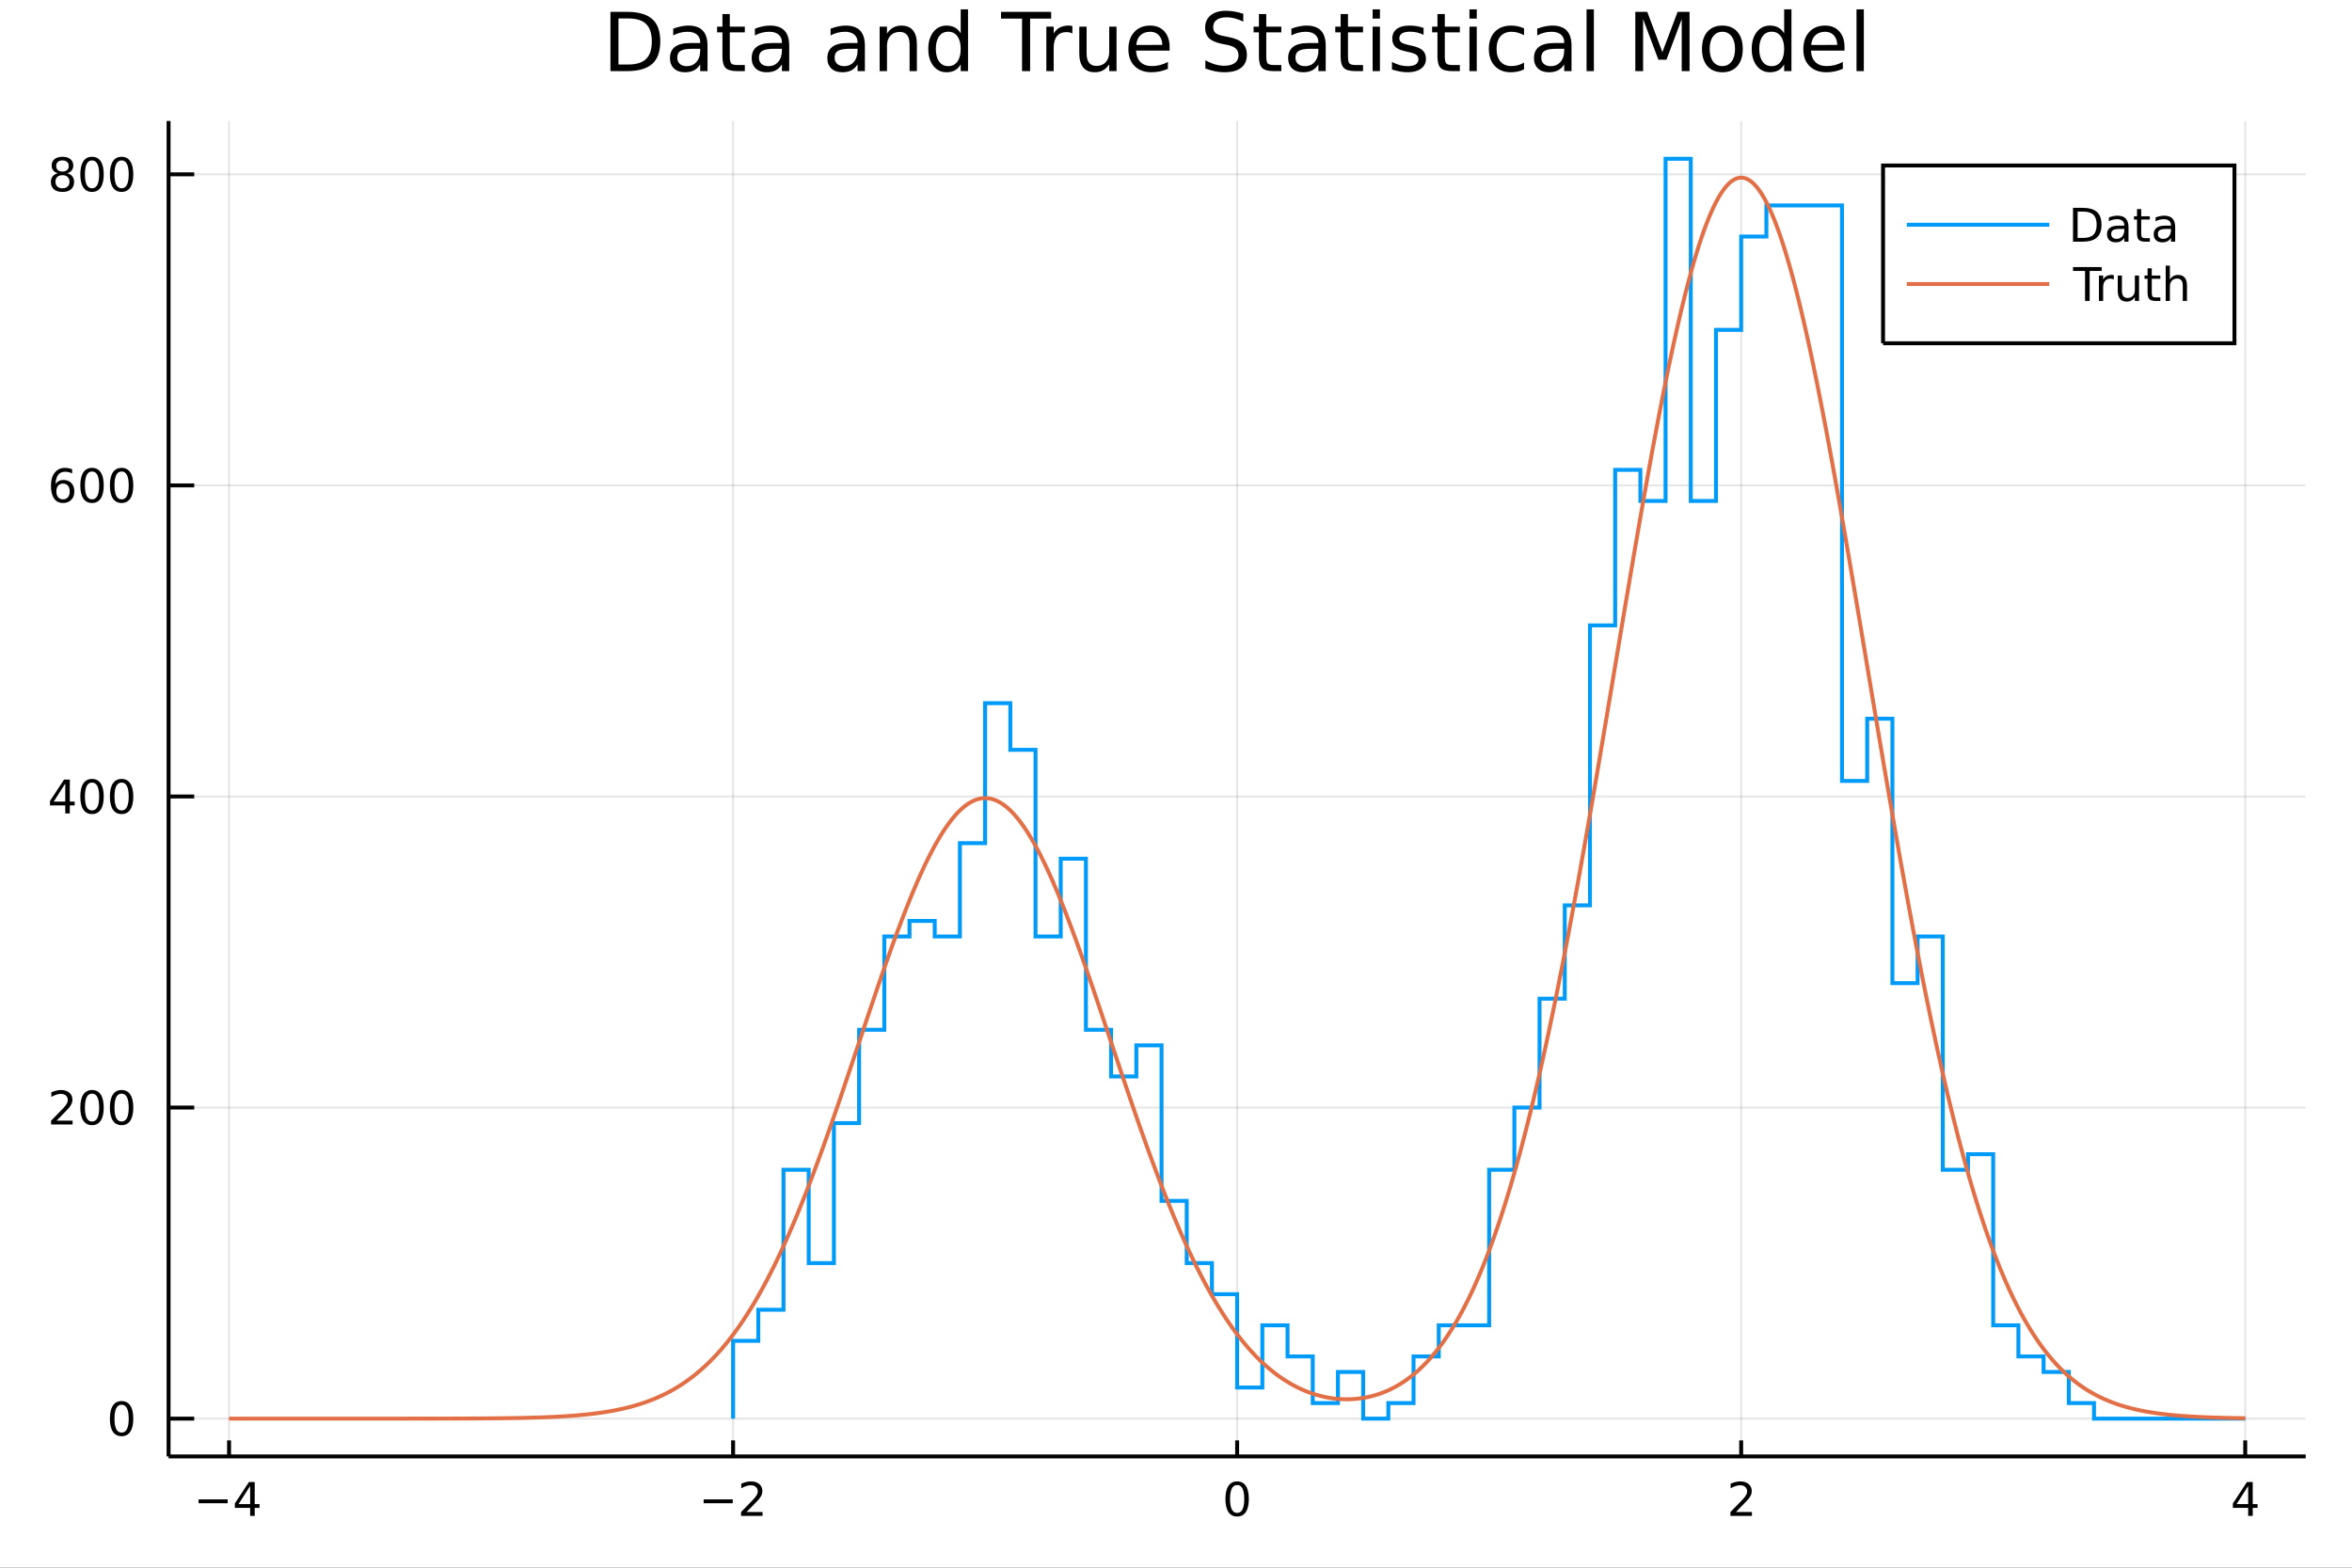 <?xml version="1.0" encoding="utf-8"?>
<svg xmlns="http://www.w3.org/2000/svg" xmlns:xlink="http://www.w3.org/1999/xlink" width="600" height="400" viewBox="0 0 2400 1600">
<rect x="0" y="0" width="2400" height="1600" fill="#333333" stroke="none"/>
<defs>
  <clipPath id="clip560">
    <rect x="0" y="0" width="2400" height="1600"/>
  </clipPath>
</defs>
<path clip-path="url(#clip560)" d="
M0 1600 L2400 1600 L2400 0 L0 0  Z
  " fill="#ffffff" fill-rule="evenodd" fill-opacity="1"/>
<defs>
  <clipPath id="clip561">
    <rect x="480" y="0" width="1681" height="1600"/>
  </clipPath>
</defs>
<path clip-path="url(#clip560)" d="
M172.015 1486.45 L2352.76 1486.45 L2352.76 123.472 L172.015 123.472  Z
  " fill="#ffffff" fill-rule="evenodd" fill-opacity="1"/>
<defs>
  <clipPath id="clip562">
    <rect x="172" y="123" width="2182" height="1364"/>
  </clipPath>
</defs>
<polyline clip-path="url(#clip562)" style="stroke:#000000; stroke-width:2; stroke-opacity:0.1; fill:none" points="
  233.734,1486.45 233.734,123.472 
  "/>
<polyline clip-path="url(#clip562)" style="stroke:#000000; stroke-width:2; stroke-opacity:0.1; fill:none" points="
  748.06,1486.45 748.06,123.472 
  "/>
<polyline clip-path="url(#clip562)" style="stroke:#000000; stroke-width:2; stroke-opacity:0.1; fill:none" points="
  1262.39,1486.45 1262.39,123.472 
  "/>
<polyline clip-path="url(#clip562)" style="stroke:#000000; stroke-width:2; stroke-opacity:0.1; fill:none" points="
  1776.71,1486.45 1776.71,123.472 
  "/>
<polyline clip-path="url(#clip562)" style="stroke:#000000; stroke-width:2; stroke-opacity:0.1; fill:none" points="
  2291.04,1486.45 2291.04,123.472 
  "/>
<polyline clip-path="url(#clip560)" style="stroke:#000000; stroke-width:4; stroke-opacity:1; fill:none" points="
  172.015,1486.45 2352.76,1486.45 
  "/>
<polyline clip-path="url(#clip560)" style="stroke:#000000; stroke-width:4; stroke-opacity:1; fill:none" points="
  233.734,1486.45 233.734,1470.09 
  "/>
<polyline clip-path="url(#clip560)" style="stroke:#000000; stroke-width:4; stroke-opacity:1; fill:none" points="
  748.06,1486.45 748.06,1470.09 
  "/>
<polyline clip-path="url(#clip560)" style="stroke:#000000; stroke-width:4; stroke-opacity:1; fill:none" points="
  1262.39,1486.45 1262.39,1470.09 
  "/>
<polyline clip-path="url(#clip560)" style="stroke:#000000; stroke-width:4; stroke-opacity:1; fill:none" points="
  1776.71,1486.45 1776.71,1470.09 
  "/>
<polyline clip-path="url(#clip560)" style="stroke:#000000; stroke-width:4; stroke-opacity:1; fill:none" points="
  2291.04,1486.45 2291.04,1470.09 
  "/>
<path clip-path="url(#clip560)" d="M 0 0 M202.635 1530.29 L232.31 1530.29 L232.31 1534.23 L202.635 1534.23 L202.635 1530.29 Z" fill="#000000" fill-rule="evenodd" fill-opacity="1" /><path clip-path="url(#clip560)" d="M 0 0 M255.25 1516.63 L243.445 1535.08 L255.25 1535.08 L255.25 1516.63 M254.023 1512.56 L259.903 1512.56 L259.903 1535.08 L264.833 1535.08 L264.833 1538.97 L259.903 1538.97 L259.903 1547.12 L255.25 1547.12 L255.25 1538.97 L239.648 1538.97 L239.648 1534.46 L254.023 1512.56 Z" fill="#000000" fill-rule="evenodd" fill-opacity="1" /><path clip-path="url(#clip560)" d="M 0 0 M718.002 1530.29 L747.678 1530.29 L747.678 1534.23 L718.002 1534.23 L718.002 1530.29 Z" fill="#000000" fill-rule="evenodd" fill-opacity="1" /><path clip-path="url(#clip560)" d="M 0 0 M761.798 1543.18 L778.117 1543.18 L778.117 1547.12 L756.173 1547.12 L756.173 1543.18 Q758.835 1540.43 763.418 1535.8 Q768.025 1531.15 769.205 1529.81 Q771.451 1527.28 772.33 1525.55 Q773.233 1523.79 773.233 1522.1 Q773.233 1519.34 771.289 1517.61 Q769.367 1515.87 766.266 1515.87 Q764.066 1515.87 761.613 1516.63 Q759.182 1517.4 756.404 1518.95 L756.404 1514.23 Q759.229 1513.09 761.682 1512.51 Q764.136 1511.93 766.173 1511.93 Q771.543 1511.93 774.738 1514.62 Q777.932 1517.31 777.932 1521.8 Q777.932 1523.93 777.122 1525.85 Q776.335 1527.74 774.228 1530.34 Q773.65 1531.01 770.548 1534.23 Q767.446 1537.42 761.798 1543.18 Z" fill="#000000" fill-rule="evenodd" fill-opacity="1" /><path clip-path="url(#clip560)" d="M 0 0 M1262.39 1515.64 Q1258.77 1515.64 1256.95 1519.2 Q1255.14 1522.75 1255.14 1529.87 Q1255.14 1536.98 1256.95 1540.55 Q1258.77 1544.09 1262.39 1544.09 Q1266.02 1544.09 1267.83 1540.55 Q1269.65 1536.98 1269.65 1529.87 Q1269.65 1522.75 1267.83 1519.2 Q1266.02 1515.64 1262.39 1515.64 M1262.39 1511.93 Q1268.2 1511.93 1271.25 1516.54 Q1274.33 1521.12 1274.33 1529.87 Q1274.33 1538.6 1271.25 1543.21 Q1268.2 1547.79 1262.39 1547.79 Q1256.58 1547.79 1253.5 1543.21 Q1250.44 1538.6 1250.44 1529.87 Q1250.44 1521.12 1253.5 1516.54 Q1256.58 1511.93 1262.39 1511.93 Z" fill="#000000" fill-rule="evenodd" fill-opacity="1" /><path clip-path="url(#clip560)" d="M 0 0 M1771.36 1543.18 L1787.68 1543.18 L1787.68 1547.12 L1765.74 1547.12 L1765.74 1543.18 Q1768.4 1540.43 1772.98 1535.8 Q1777.59 1531.15 1778.77 1529.81 Q1781.02 1527.28 1781.9 1525.55 Q1782.8 1523.79 1782.8 1522.1 Q1782.8 1519.34 1780.85 1517.61 Q1778.93 1515.87 1775.83 1515.87 Q1773.63 1515.87 1771.18 1516.63 Q1768.75 1517.4 1765.97 1518.95 L1765.97 1514.23 Q1768.79 1513.09 1771.25 1512.51 Q1773.7 1511.93 1775.74 1511.93 Q1781.11 1511.93 1784.3 1514.62 Q1787.5 1517.31 1787.5 1521.8 Q1787.5 1523.93 1786.69 1525.85 Q1785.9 1527.74 1783.79 1530.34 Q1783.22 1531.01 1780.11 1534.23 Q1777.01 1537.42 1771.36 1543.18 Z" fill="#000000" fill-rule="evenodd" fill-opacity="1" /><path clip-path="url(#clip560)" d="M 0 0 M2294.05 1516.63 L2282.24 1535.08 L2294.05 1535.08 L2294.05 1516.63 M2292.82 1512.56 L2298.7 1512.56 L2298.7 1535.08 L2303.63 1535.08 L2303.63 1538.97 L2298.7 1538.97 L2298.7 1547.12 L2294.05 1547.12 L2294.05 1538.97 L2278.44 1538.97 L2278.44 1534.46 L2292.82 1512.56 Z" fill="#000000" fill-rule="evenodd" fill-opacity="1" /><polyline clip-path="url(#clip562)" style="stroke:#000000; stroke-width:2; stroke-opacity:0.1; fill:none" points="
  172.015,1447.87 2352.76,1447.87 
  "/>
<polyline clip-path="url(#clip562)" style="stroke:#000000; stroke-width:2; stroke-opacity:0.1; fill:none" points="
  172.015,1130.39 2352.76,1130.39 
  "/>
<polyline clip-path="url(#clip562)" style="stroke:#000000; stroke-width:2; stroke-opacity:0.1; fill:none" points="
  172.015,812.897 2352.76,812.897 
  "/>
<polyline clip-path="url(#clip562)" style="stroke:#000000; stroke-width:2; stroke-opacity:0.1; fill:none" points="
  172.015,495.409 2352.76,495.409 
  "/>
<polyline clip-path="url(#clip562)" style="stroke:#000000; stroke-width:2; stroke-opacity:0.1; fill:none" points="
  172.015,177.921 2352.76,177.921 
  "/>
<polyline clip-path="url(#clip560)" style="stroke:#000000; stroke-width:4; stroke-opacity:1; fill:none" points="
  172.015,1486.45 172.015,123.472 
  "/>
<polyline clip-path="url(#clip560)" style="stroke:#000000; stroke-width:4; stroke-opacity:1; fill:none" points="
  172.015,1447.87 198.184,1447.87 
  "/>
<polyline clip-path="url(#clip560)" style="stroke:#000000; stroke-width:4; stroke-opacity:1; fill:none" points="
  172.015,1130.39 198.184,1130.39 
  "/>
<polyline clip-path="url(#clip560)" style="stroke:#000000; stroke-width:4; stroke-opacity:1; fill:none" points="
  172.015,812.897 198.184,812.897 
  "/>
<polyline clip-path="url(#clip560)" style="stroke:#000000; stroke-width:4; stroke-opacity:1; fill:none" points="
  172.015,495.409 198.184,495.409 
  "/>
<polyline clip-path="url(#clip560)" style="stroke:#000000; stroke-width:4; stroke-opacity:1; fill:none" points="
  172.015,177.921 198.184,177.921 
  "/>
<path clip-path="url(#clip560)" d="M 0 0 M124.07 1433.67 Q120.459 1433.67 118.631 1437.24 Q116.825 1440.78 116.825 1447.91 Q116.825 1455.01 118.631 1458.58 Q120.459 1462.12 124.07 1462.12 Q127.705 1462.12 129.51 1458.58 Q131.339 1455.01 131.339 1447.91 Q131.339 1440.78 129.51 1437.24 Q127.705 1433.67 124.07 1433.67 M124.07 1429.97 Q129.881 1429.97 132.936 1434.57 Q136.015 1439.16 136.015 1447.91 Q136.015 1456.63 132.936 1461.24 Q129.881 1465.82 124.07 1465.82 Q118.26 1465.82 115.182 1461.24 Q112.126 1456.63 112.126 1447.91 Q112.126 1439.16 115.182 1434.57 Q118.26 1429.97 124.07 1429.97 Z" fill="#000000" fill-rule="evenodd" fill-opacity="1" /><path clip-path="url(#clip560)" d="M 0 0 M57.775 1143.73 L74.094 1143.73 L74.094 1147.67 L52.15 1147.67 L52.15 1143.73 Q54.812 1140.98 59.395 1136.35 Q64.001 1131.69 65.182 1130.35 Q67.427 1127.83 68.307 1126.09 Q69.21 1124.33 69.21 1122.64 Q69.21 1119.89 67.265 1118.15 Q65.344 1116.42 62.242 1116.42 Q60.043 1116.42 57.589 1117.18 Q55.159 1117.94 52.381 1119.49 L52.381 1114.77 Q55.205 1113.64 57.659 1113.06 Q60.112 1112.48 62.15 1112.48 Q67.52 1112.48 70.714 1115.17 Q73.909 1117.85 73.909 1122.34 Q73.909 1124.47 73.099 1126.39 Q72.311 1128.29 70.205 1130.88 Q69.626 1131.55 66.525 1134.77 Q63.423 1137.97 57.775 1143.73 Z" fill="#000000" fill-rule="evenodd" fill-opacity="1" /><path clip-path="url(#clip560)" d="M 0 0 M93.909 1116.18 Q90.297 1116.18 88.469 1119.75 Q86.663 1123.29 86.663 1130.42 Q86.663 1137.53 88.469 1141.09 Q90.297 1144.63 93.909 1144.63 Q97.543 1144.63 99.348 1141.09 Q101.177 1137.53 101.177 1130.42 Q101.177 1123.29 99.348 1119.75 Q97.543 1116.18 93.909 1116.18 M93.909 1112.48 Q99.719 1112.48 102.774 1117.09 Q105.853 1121.67 105.853 1130.42 Q105.853 1139.15 102.774 1143.75 Q99.719 1148.34 93.909 1148.34 Q88.098 1148.34 85.02 1143.75 Q81.964 1139.15 81.964 1130.42 Q81.964 1121.67 85.02 1117.09 Q88.098 1112.48 93.909 1112.48 Z" fill="#000000" fill-rule="evenodd" fill-opacity="1" /><path clip-path="url(#clip560)" d="M 0 0 M124.07 1116.18 Q120.459 1116.18 118.631 1119.75 Q116.825 1123.29 116.825 1130.42 Q116.825 1137.53 118.631 1141.09 Q120.459 1144.63 124.07 1144.63 Q127.705 1144.63 129.51 1141.09 Q131.339 1137.53 131.339 1130.42 Q131.339 1123.29 129.51 1119.75 Q127.705 1116.18 124.07 1116.18 M124.07 1112.48 Q129.881 1112.48 132.936 1117.09 Q136.015 1121.67 136.015 1130.42 Q136.015 1139.15 132.936 1143.75 Q129.881 1148.34 124.07 1148.34 Q118.26 1148.34 115.182 1143.75 Q112.126 1139.15 112.126 1130.42 Q112.126 1121.67 115.182 1117.09 Q118.26 1112.48 124.07 1112.48 Z" fill="#000000" fill-rule="evenodd" fill-opacity="1" /><path clip-path="url(#clip560)" d="M 0 0 M66.594 799.691 L54.788 818.14 L66.594 818.14 L66.594 799.691 M65.367 795.617 L71.247 795.617 L71.247 818.14 L76.177 818.14 L76.177 822.029 L71.247 822.029 L71.247 830.177 L66.594 830.177 L66.594 822.029 L50.992 822.029 L50.992 817.515 L65.367 795.617 Z" fill="#000000" fill-rule="evenodd" fill-opacity="1" /><path clip-path="url(#clip560)" d="M 0 0 M93.909 798.696 Q90.297 798.696 88.469 802.261 Q86.663 805.802 86.663 812.932 Q86.663 820.038 88.469 823.603 Q90.297 827.145 93.909 827.145 Q97.543 827.145 99.348 823.603 Q101.177 820.038 101.177 812.932 Q101.177 805.802 99.348 802.261 Q97.543 798.696 93.909 798.696 M93.909 794.992 Q99.719 794.992 102.774 799.599 Q105.853 804.182 105.853 812.932 Q105.853 821.659 102.774 826.265 Q99.719 830.848 93.909 830.848 Q88.098 830.848 85.02 826.265 Q81.964 821.659 81.964 812.932 Q81.964 804.182 85.02 799.599 Q88.098 794.992 93.909 794.992 Z" fill="#000000" fill-rule="evenodd" fill-opacity="1" /><path clip-path="url(#clip560)" d="M 0 0 M124.07 798.696 Q120.459 798.696 118.631 802.261 Q116.825 805.802 116.825 812.932 Q116.825 820.038 118.631 823.603 Q120.459 827.145 124.07 827.145 Q127.705 827.145 129.51 823.603 Q131.339 820.038 131.339 812.932 Q131.339 805.802 129.51 802.261 Q127.705 798.696 124.07 798.696 M124.07 794.992 Q129.881 794.992 132.936 799.599 Q136.015 804.182 136.015 812.932 Q136.015 821.659 132.936 826.265 Q129.881 830.848 124.07 830.848 Q118.26 830.848 115.182 826.265 Q112.126 821.659 112.126 812.932 Q112.126 804.182 115.182 799.599 Q118.26 794.992 124.07 794.992 Z" fill="#000000" fill-rule="evenodd" fill-opacity="1" /><path clip-path="url(#clip560)" d="M 0 0 M64.325 493.546 Q61.177 493.546 59.325 495.699 Q57.497 497.851 57.497 501.601 Q57.497 505.328 59.325 507.504 Q61.177 509.657 64.325 509.657 Q67.474 509.657 69.302 507.504 Q71.154 505.328 71.154 501.601 Q71.154 497.851 69.302 495.699 Q67.474 493.546 64.325 493.546 M73.608 478.893 L73.608 483.152 Q71.849 482.319 70.043 481.879 Q68.261 481.439 66.501 481.439 Q61.872 481.439 59.418 484.564 Q56.987 487.689 56.64 494.009 Q58.006 491.995 60.066 490.93 Q62.126 489.842 64.603 489.842 Q69.811 489.842 72.821 493.013 Q75.853 496.162 75.853 501.601 Q75.853 506.925 72.705 510.143 Q69.557 513.361 64.325 513.361 Q58.33 513.361 55.159 508.777 Q51.987 504.171 51.987 495.444 Q51.987 487.25 55.876 482.388 Q59.765 477.504 66.316 477.504 Q68.075 477.504 69.858 477.851 Q71.663 478.199 73.608 478.893 Z" fill="#000000" fill-rule="evenodd" fill-opacity="1" /><path clip-path="url(#clip560)" d="M 0 0 M93.909 481.208 Q90.297 481.208 88.469 484.773 Q86.663 488.314 86.663 495.444 Q86.663 502.55 88.469 506.115 Q90.297 509.657 93.909 509.657 Q97.543 509.657 99.348 506.115 Q101.177 502.55 101.177 495.444 Q101.177 488.314 99.348 484.773 Q97.543 481.208 93.909 481.208 M93.909 477.504 Q99.719 477.504 102.774 482.111 Q105.853 486.694 105.853 495.444 Q105.853 504.171 102.774 508.777 Q99.719 513.361 93.909 513.361 Q88.098 513.361 85.02 508.777 Q81.964 504.171 81.964 495.444 Q81.964 486.694 85.02 482.111 Q88.098 477.504 93.909 477.504 Z" fill="#000000" fill-rule="evenodd" fill-opacity="1" /><path clip-path="url(#clip560)" d="M 0 0 M124.07 481.208 Q120.459 481.208 118.631 484.773 Q116.825 488.314 116.825 495.444 Q116.825 502.55 118.631 506.115 Q120.459 509.657 124.07 509.657 Q127.705 509.657 129.51 506.115 Q131.339 502.55 131.339 495.444 Q131.339 488.314 129.51 484.773 Q127.705 481.208 124.07 481.208 M124.07 477.504 Q129.881 477.504 132.936 482.111 Q136.015 486.694 136.015 495.444 Q136.015 504.171 132.936 508.777 Q129.881 513.361 124.07 513.361 Q118.26 513.361 115.182 508.777 Q112.126 504.171 112.126 495.444 Q112.126 486.694 115.182 482.111 Q118.26 477.504 124.07 477.504 Z" fill="#000000" fill-rule="evenodd" fill-opacity="1" /><path clip-path="url(#clip560)" d="M 0 0 M63.747 178.789 Q60.413 178.789 58.492 180.572 Q56.594 182.354 56.594 185.479 Q56.594 188.604 58.492 190.387 Q60.413 192.169 63.747 192.169 Q67.08 192.169 69.001 190.387 Q70.923 188.581 70.923 185.479 Q70.923 182.354 69.001 180.572 Q67.103 178.789 63.747 178.789 M59.071 176.799 Q56.062 176.058 54.372 173.998 Q52.705 171.938 52.705 168.975 Q52.705 164.831 55.645 162.424 Q58.608 160.016 63.747 160.016 Q68.909 160.016 71.849 162.424 Q74.788 164.831 74.788 168.975 Q74.788 171.938 73.099 173.998 Q71.432 176.058 68.446 176.799 Q71.825 177.586 73.7 179.877 Q75.599 182.169 75.599 185.479 Q75.599 190.502 72.52 193.187 Q69.464 195.873 63.747 195.873 Q58.029 195.873 54.95 193.187 Q51.895 190.502 51.895 185.479 Q51.895 182.169 53.793 179.877 Q55.691 177.586 59.071 176.799 M57.358 169.414 Q57.358 172.1 59.025 173.604 Q60.714 175.109 63.747 175.109 Q66.756 175.109 68.446 173.604 Q70.159 172.1 70.159 169.414 Q70.159 166.729 68.446 165.225 Q66.756 163.72 63.747 163.72 Q60.714 163.72 59.025 165.225 Q57.358 166.729 57.358 169.414 Z" fill="#000000" fill-rule="evenodd" fill-opacity="1" /><path clip-path="url(#clip560)" d="M 0 0 M93.909 163.72 Q90.297 163.72 88.469 167.285 Q86.663 170.826 86.663 177.956 Q86.663 185.062 88.469 188.627 Q90.297 192.169 93.909 192.169 Q97.543 192.169 99.348 188.627 Q101.177 185.062 101.177 177.956 Q101.177 170.826 99.348 167.285 Q97.543 163.72 93.909 163.72 M93.909 160.016 Q99.719 160.016 102.774 164.623 Q105.853 169.206 105.853 177.956 Q105.853 186.683 102.774 191.289 Q99.719 195.873 93.909 195.873 Q88.098 195.873 85.02 191.289 Q81.964 186.683 81.964 177.956 Q81.964 169.206 85.02 164.623 Q88.098 160.016 93.909 160.016 Z" fill="#000000" fill-rule="evenodd" fill-opacity="1" /><path clip-path="url(#clip560)" d="M 0 0 M124.07 163.72 Q120.459 163.72 118.631 167.285 Q116.825 170.826 116.825 177.956 Q116.825 185.062 118.631 188.627 Q120.459 192.169 124.07 192.169 Q127.705 192.169 129.51 188.627 Q131.339 185.062 131.339 177.956 Q131.339 170.826 129.51 167.285 Q127.705 163.72 124.07 163.72 M124.07 160.016 Q129.881 160.016 132.936 164.623 Q136.015 169.206 136.015 177.956 Q136.015 186.683 132.936 191.289 Q129.881 195.873 124.07 195.873 Q118.26 195.873 115.182 191.289 Q112.126 186.683 112.126 177.956 Q112.126 169.206 115.182 164.623 Q118.26 160.016 124.07 160.016 Z" fill="#000000" fill-rule="evenodd" fill-opacity="1" /><path clip-path="url(#clip560)" d="M 0 0 M631.092 18.82 L631.092 65.852 L640.977 65.852 Q653.494 65.852 659.287 60.18 Q665.12 54.509 665.12 42.275 Q665.12 30.122 659.287 24.492 Q653.494 18.82 640.977 18.82 L631.092 18.82 M622.91 12.096 L639.721 12.096 Q657.302 12.096 665.525 19.428 Q673.748 26.72 673.748 42.275 Q673.748 57.912 665.485 65.244 Q657.221 72.576 639.721 72.576 L622.91 72.576 L622.91 12.096 Z" fill="#000000" fill-rule="evenodd" fill-opacity="1" /><path clip-path="url(#clip560)" d="M 0 0 M707.087 49.769 Q698.054 49.769 694.57 51.835 Q691.086 53.901 691.086 58.884 Q691.086 62.854 693.679 65.203 Q696.312 67.512 700.809 67.512 Q707.006 67.512 710.733 63.137 Q714.501 58.722 714.501 51.43 L714.501 49.769 L707.087 49.769 M721.954 46.691 L721.954 72.576 L714.501 72.576 L714.501 65.689 Q711.948 69.821 708.141 71.806 Q704.333 73.751 698.824 73.751 Q691.856 73.751 687.724 69.862 Q683.633 65.933 683.633 59.37 Q683.633 51.714 688.737 47.825 Q693.881 43.936 704.049 43.936 L714.501 43.936 L714.501 43.207 Q714.501 38.062 711.098 35.267 Q707.736 32.431 701.619 32.431 Q697.73 32.431 694.044 33.363 Q690.357 34.295 686.954 36.158 L686.954 29.272 Q691.046 27.692 694.894 26.922 Q698.743 26.112 702.388 26.112 Q712.232 26.112 717.093 31.216 Q721.954 36.32 721.954 46.691 Z" fill="#000000" fill-rule="evenodd" fill-opacity="1" /><path clip-path="url(#clip560)" d="M 0 0 M744.68 14.324 L744.68 27.206 L760.033 27.206 L760.033 32.999 L744.68 32.999 L744.68 57.628 Q744.68 63.178 746.179 64.758 Q747.718 66.338 752.377 66.338 L760.033 66.338 L760.033 72.576 L752.377 72.576 Q743.748 72.576 740.467 69.376 Q737.186 66.135 737.186 57.628 L737.186 32.999 L731.717 32.999 L731.717 27.206 L737.186 27.206 L737.186 14.324 L744.68 14.324 Z" fill="#000000" fill-rule="evenodd" fill-opacity="1" /><path clip-path="url(#clip560)" d="M 0 0 M790.455 49.769 Q781.422 49.769 777.938 51.835 Q774.454 53.901 774.454 58.884 Q774.454 62.854 777.047 65.203 Q779.68 67.512 784.176 67.512 Q790.374 67.512 794.101 63.137 Q797.868 58.722 797.868 51.43 L797.868 49.769 L790.455 49.769 M805.322 46.691 L805.322 72.576 L797.868 72.576 L797.868 65.689 Q795.316 69.821 791.508 71.806 Q787.7 73.751 782.191 73.751 Q775.224 73.751 771.092 69.862 Q767 65.933 767 59.37 Q767 51.714 772.104 47.825 Q777.249 43.936 787.417 43.936 L797.868 43.936 L797.868 43.207 Q797.868 38.062 794.465 35.267 Q791.103 32.431 784.986 32.431 Q781.097 32.431 777.411 33.363 Q773.725 34.295 770.322 36.158 L770.322 29.272 Q774.413 27.692 778.262 26.922 Q782.11 26.112 785.756 26.112 Q795.6 26.112 800.461 31.216 Q805.322 36.32 805.322 46.691 Z" fill="#000000" fill-rule="evenodd" fill-opacity="1" /><path clip-path="url(#clip560)" d="M 0 0 M867.665 49.769 Q858.632 49.769 855.148 51.835 Q851.664 53.901 851.664 58.884 Q851.664 62.854 854.257 65.203 Q856.89 67.512 861.386 67.512 Q867.584 67.512 871.311 63.137 Q875.078 58.722 875.078 51.43 L875.078 49.769 L867.665 49.769 M882.532 46.691 L882.532 72.576 L875.078 72.576 L875.078 65.689 Q872.526 69.821 868.718 71.806 Q864.911 73.751 859.401 73.751 Q852.434 73.751 848.302 69.862 Q844.211 65.933 844.211 59.37 Q844.211 51.714 849.315 47.825 Q854.459 43.936 864.627 43.936 L875.078 43.936 L875.078 43.207 Q875.078 38.062 871.676 35.267 Q868.313 32.431 862.197 32.431 Q858.308 32.431 854.621 33.363 Q850.935 34.295 847.532 36.158 L847.532 29.272 Q851.624 27.692 855.472 26.922 Q859.32 26.112 862.966 26.112 Q872.81 26.112 877.671 31.216 Q882.532 36.32 882.532 46.691 Z" fill="#000000" fill-rule="evenodd" fill-opacity="1" /><path clip-path="url(#clip560)" d="M 0 0 M935.599 45.192 L935.599 72.576 L928.145 72.576 L928.145 45.435 Q928.145 38.994 925.634 35.794 Q923.122 32.594 918.099 32.594 Q912.063 32.594 908.579 36.442 Q905.096 40.29 905.096 46.934 L905.096 72.576 L897.601 72.576 L897.601 27.206 L905.096 27.206 L905.096 34.254 Q907.769 30.163 911.375 28.138 Q915.02 26.112 919.76 26.112 Q927.578 26.112 931.589 30.973 Q935.599 35.794 935.599 45.192 Z" fill="#000000" fill-rule="evenodd" fill-opacity="1" /><path clip-path="url(#clip560)" d="M 0 0 M980.321 34.092 L980.321 9.544 L987.775 9.544 L987.775 72.576 L980.321 72.576 L980.321 65.77 Q977.971 69.821 974.366 71.806 Q970.801 73.751 965.778 73.751 Q957.555 73.751 952.37 67.188 Q947.225 60.626 947.225 49.931 Q947.225 39.237 952.37 32.675 Q957.555 26.112 965.778 26.112 Q970.801 26.112 974.366 28.097 Q977.971 30.041 980.321 34.092 M954.922 49.931 Q954.922 58.155 958.284 62.854 Q961.687 67.512 967.601 67.512 Q973.515 67.512 976.918 62.854 Q980.321 58.155 980.321 49.931 Q980.321 41.708 976.918 37.05 Q973.515 32.35 967.601 32.35 Q961.687 32.35 958.284 37.05 Q954.922 41.708 954.922 49.931 Z" fill="#000000" fill-rule="evenodd" fill-opacity="1" /><path clip-path="url(#clip560)" d="M 0 0 M1021.44 12.096 L1072.6 12.096 L1072.6 18.983 L1051.13 18.983 L1051.13 72.576 L1042.91 72.576 L1042.91 18.983 L1021.44 18.983 L1021.44 12.096 Z" fill="#000000" fill-rule="evenodd" fill-opacity="1" /><path clip-path="url(#clip560)" d="M 0 0 M1094.27 34.173 Q1093.02 33.444 1091.52 33.12 Q1090.06 32.756 1088.28 32.756 Q1081.96 32.756 1078.56 36.888 Q1075.19 40.979 1075.19 48.676 L1075.19 72.576 L1067.7 72.576 L1067.7 27.206 L1075.19 27.206 L1075.19 34.254 Q1077.54 30.122 1081.31 28.138 Q1085.08 26.112 1090.46 26.112 Q1091.23 26.112 1092.17 26.234 Q1093.1 26.315 1094.23 26.517 L1094.27 34.173 Z" fill="#000000" fill-rule="evenodd" fill-opacity="1" /><path clip-path="url(#clip560)" d="M 0 0 M1101.32 54.671 L1101.32 27.206 L1108.78 27.206 L1108.78 54.387 Q1108.78 60.828 1111.29 64.069 Q1113.8 67.269 1118.82 67.269 Q1124.86 67.269 1128.34 63.421 Q1131.87 59.573 1131.87 52.929 L1131.87 27.206 L1139.32 27.206 L1139.32 72.576 L1131.87 72.576 L1131.87 65.608 Q1129.15 69.74 1125.55 71.766 Q1121.98 73.751 1117.24 73.751 Q1109.42 73.751 1105.37 68.89 Q1101.32 64.029 1101.32 54.671 M1120.08 26.112 L1120.08 26.112 Z" fill="#000000" fill-rule="evenodd" fill-opacity="1" /><path clip-path="url(#clip560)" d="M 0 0 M1193.48 48.028 L1193.48 51.673 L1159.21 51.673 Q1159.69 59.37 1163.83 63.421 Q1168 67.431 1175.41 67.431 Q1179.71 67.431 1183.72 66.378 Q1187.77 65.325 1191.74 63.218 L1191.74 70.267 Q1187.73 71.968 1183.51 72.86 Q1179.3 73.751 1174.97 73.751 Q1164.11 73.751 1157.75 67.431 Q1151.43 61.112 1151.43 50.337 Q1151.43 39.197 1157.43 32.675 Q1163.46 26.112 1173.67 26.112 Q1182.83 26.112 1188.13 32.026 Q1193.48 37.9 1193.48 48.028 M1186.03 45.84 Q1185.94 39.723 1182.58 36.077 Q1179.26 32.431 1173.75 32.431 Q1167.51 32.431 1163.75 35.956 Q1160.02 39.48 1159.45 45.88 L1186.03 45.84 Z" fill="#000000" fill-rule="evenodd" fill-opacity="1" /><path clip-path="url(#clip560)" d="M 0 0 M1268.66 14.081 L1268.66 22.061 Q1264.01 19.833 1259.87 18.739 Q1255.74 17.646 1251.89 17.646 Q1245.21 17.646 1241.56 20.238 Q1237.96 22.831 1237.96 27.611 Q1237.96 31.621 1240.35 33.687 Q1242.78 35.713 1249.5 36.969 L1254.45 37.981 Q1263.6 39.723 1267.94 44.139 Q1272.31 48.514 1272.31 55.886 Q1272.31 64.677 1266.4 69.214 Q1260.52 73.751 1249.14 73.751 Q1244.84 73.751 1239.98 72.778 Q1235.16 71.806 1229.98 69.902 L1229.98 61.477 Q1234.96 64.272 1239.74 65.689 Q1244.52 67.107 1249.14 67.107 Q1256.15 67.107 1259.95 64.353 Q1263.76 61.598 1263.76 56.494 Q1263.76 52.038 1261.01 49.526 Q1258.29 47.015 1252.06 45.759 L1247.07 44.787 Q1237.92 42.964 1233.83 39.075 Q1229.74 35.186 1229.74 28.259 Q1229.74 20.238 1235.37 15.62 Q1241.04 11.002 1250.96 11.002 Q1255.22 11.002 1259.63 11.772 Q1264.05 12.542 1268.66 14.081 Z" fill="#000000" fill-rule="evenodd" fill-opacity="1" /><path clip-path="url(#clip560)" d="M 0 0 M1292.12 14.324 L1292.12 27.206 L1307.47 27.206 L1307.47 32.999 L1292.12 32.999 L1292.12 57.628 Q1292.12 63.178 1293.62 64.758 Q1295.16 66.338 1299.82 66.338 L1307.47 66.338 L1307.47 72.576 L1299.82 72.576 Q1291.19 72.576 1287.91 69.376 Q1284.62 66.135 1284.62 57.628 L1284.62 32.999 L1279.16 32.999 L1279.16 27.206 L1284.62 27.206 L1284.62 14.324 L1292.12 14.324 Z" fill="#000000" fill-rule="evenodd" fill-opacity="1" /><path clip-path="url(#clip560)" d="M 0 0 M1337.89 49.769 Q1328.86 49.769 1325.38 51.835 Q1321.89 53.901 1321.89 58.884 Q1321.89 62.854 1324.49 65.203 Q1327.12 67.512 1331.62 67.512 Q1337.81 67.512 1341.54 63.137 Q1345.31 58.722 1345.31 51.43 L1345.31 49.769 L1337.89 49.769 M1352.76 46.691 L1352.76 72.576 L1345.31 72.576 L1345.31 65.689 Q1342.76 69.821 1338.95 71.806 Q1335.14 73.751 1329.63 73.751 Q1322.66 73.751 1318.53 69.862 Q1314.44 65.933 1314.44 59.37 Q1314.44 51.714 1319.54 47.825 Q1324.69 43.936 1334.86 43.936 L1345.31 43.936 L1345.31 43.207 Q1345.31 38.062 1341.9 35.267 Q1338.54 32.431 1332.43 32.431 Q1328.54 32.431 1324.85 33.363 Q1321.16 34.295 1317.76 36.158 L1317.76 29.272 Q1321.85 27.692 1325.7 26.922 Q1329.55 26.112 1333.2 26.112 Q1343.04 26.112 1347.9 31.216 Q1352.76 36.32 1352.76 46.691 Z" fill="#000000" fill-rule="evenodd" fill-opacity="1" /><path clip-path="url(#clip560)" d="M 0 0 M1375.49 14.324 L1375.49 27.206 L1390.84 27.206 L1390.84 32.999 L1375.49 32.999 L1375.49 57.628 Q1375.49 63.178 1376.99 64.758 Q1378.52 66.338 1383.18 66.338 L1390.84 66.338 L1390.84 72.576 L1383.18 72.576 Q1374.55 72.576 1371.27 69.376 Q1367.99 66.135 1367.99 57.628 L1367.99 32.999 L1362.52 32.999 L1362.52 27.206 L1367.99 27.206 L1367.99 14.324 L1375.49 14.324 Z" fill="#000000" fill-rule="evenodd" fill-opacity="1" /><path clip-path="url(#clip560)" d="M 0 0 M1400.64 27.206 L1408.1 27.206 L1408.1 72.576 L1400.64 72.576 L1400.64 27.206 M1400.64 9.544 L1408.1 9.544 L1408.1 18.983 L1400.64 18.983 L1400.64 9.544 Z" fill="#000000" fill-rule="evenodd" fill-opacity="1" /><path clip-path="url(#clip560)" d="M 0 0 M1452.62 28.543 L1452.62 35.591 Q1449.46 33.971 1446.05 33.161 Q1442.65 32.35 1439 32.35 Q1433.46 32.35 1430.66 34.052 Q1427.91 35.753 1427.91 39.156 Q1427.91 41.749 1429.89 43.248 Q1431.88 44.706 1437.87 46.043 L1440.42 46.61 Q1448.36 48.311 1451.68 51.43 Q1455.05 54.509 1455.05 60.059 Q1455.05 66.378 1450.02 70.064 Q1445.04 73.751 1436.29 73.751 Q1432.64 73.751 1428.67 73.022 Q1424.75 72.333 1420.37 70.915 L1420.37 63.218 Q1424.5 65.365 1428.51 66.459 Q1432.52 67.512 1436.45 67.512 Q1441.72 67.512 1444.55 65.73 Q1447.39 63.907 1447.39 60.626 Q1447.39 57.588 1445.32 55.967 Q1443.3 54.347 1436.37 52.848 L1433.78 52.24 Q1426.85 50.782 1423.77 47.785 Q1420.69 44.746 1420.69 39.48 Q1420.69 33.08 1425.23 29.596 Q1429.77 26.112 1438.11 26.112 Q1442.25 26.112 1445.89 26.72 Q1449.54 27.327 1452.62 28.543 Z" fill="#000000" fill-rule="evenodd" fill-opacity="1" /><path clip-path="url(#clip560)" d="M 0 0 M1474.29 14.324 L1474.29 27.206 L1489.64 27.206 L1489.64 32.999 L1474.29 32.999 L1474.29 57.628 Q1474.29 63.178 1475.79 64.758 Q1477.33 66.338 1481.98 66.338 L1489.64 66.338 L1489.64 72.576 L1481.98 72.576 Q1473.36 72.576 1470.08 69.376 Q1466.79 66.135 1466.79 57.628 L1466.79 32.999 L1461.33 32.999 L1461.33 27.206 L1466.79 27.206 L1466.79 14.324 L1474.29 14.324 Z" fill="#000000" fill-rule="evenodd" fill-opacity="1" /><path clip-path="url(#clip560)" d="M 0 0 M1499.44 27.206 L1506.9 27.206 L1506.9 72.576 L1499.44 72.576 L1499.44 27.206 M1499.44 9.544 L1506.9 9.544 L1506.9 18.983 L1499.44 18.983 L1499.44 9.544 Z" fill="#000000" fill-rule="evenodd" fill-opacity="1" /><path clip-path="url(#clip560)" d="M 0 0 M1555.14 28.948 L1555.14 35.915 Q1551.98 34.173 1548.78 33.323 Q1545.62 32.431 1542.38 32.431 Q1535.13 32.431 1531.12 37.05 Q1527.11 41.627 1527.11 49.931 Q1527.11 58.236 1531.12 62.854 Q1535.13 67.431 1542.38 67.431 Q1545.62 67.431 1548.78 66.581 Q1551.98 65.689 1555.14 63.948 L1555.14 70.834 Q1552.03 72.292 1548.66 73.022 Q1545.34 73.751 1541.57 73.751 Q1531.32 73.751 1525.29 67.31 Q1519.25 60.869 1519.25 49.931 Q1519.25 38.832 1525.33 32.472 Q1531.45 26.112 1542.06 26.112 Q1545.5 26.112 1548.78 26.841 Q1552.07 27.53 1555.14 28.948 Z" fill="#000000" fill-rule="evenodd" fill-opacity="1" /><path clip-path="url(#clip560)" d="M 0 0 M1588.73 49.769 Q1579.69 49.769 1576.21 51.835 Q1572.73 53.901 1572.73 58.884 Q1572.73 62.854 1575.32 65.203 Q1577.95 67.512 1582.45 67.512 Q1588.65 67.512 1592.37 63.137 Q1596.14 58.722 1596.14 51.43 L1596.14 49.769 L1588.73 49.769 M1603.59 46.691 L1603.59 72.576 L1596.14 72.576 L1596.14 65.689 Q1593.59 69.821 1589.78 71.806 Q1585.97 73.751 1580.46 73.751 Q1573.49 73.751 1569.36 69.862 Q1565.27 65.933 1565.27 59.37 Q1565.27 51.714 1570.38 47.825 Q1575.52 43.936 1585.69 43.936 L1596.14 43.936 L1596.14 43.207 Q1596.14 38.062 1592.74 35.267 Q1589.37 32.431 1583.26 32.431 Q1579.37 32.431 1575.68 33.363 Q1572 34.295 1568.59 36.158 L1568.59 29.272 Q1572.68 27.692 1576.53 26.922 Q1580.38 26.112 1584.03 26.112 Q1593.87 26.112 1598.73 31.216 Q1603.59 36.32 1603.59 46.691 Z" fill="#000000" fill-rule="evenodd" fill-opacity="1" /><path clip-path="url(#clip560)" d="M 0 0 M1618.95 9.544 L1626.4 9.544 L1626.4 72.576 L1618.95 72.576 L1618.95 9.544 Z" fill="#000000" fill-rule="evenodd" fill-opacity="1" /><path clip-path="url(#clip560)" d="M 0 0 M1668.69 12.096 L1680.88 12.096 L1696.32 53.253 L1711.83 12.096 L1724.03 12.096 L1724.03 72.576 L1716.05 72.576 L1716.05 19.469 L1700.45 60.95 L1692.23 60.95 L1676.63 19.469 L1676.63 72.576 L1668.69 72.576 L1668.69 12.096 Z" fill="#000000" fill-rule="evenodd" fill-opacity="1" /><path clip-path="url(#clip560)" d="M 0 0 M1757.53 32.431 Q1751.53 32.431 1748.05 37.131 Q1744.56 41.789 1744.56 49.931 Q1744.56 58.074 1748.01 62.773 Q1751.49 67.431 1757.53 67.431 Q1763.48 67.431 1766.97 62.732 Q1770.45 58.033 1770.45 49.931 Q1770.45 41.87 1766.97 37.171 Q1763.48 32.431 1757.53 32.431 M1757.53 26.112 Q1767.25 26.112 1772.8 32.431 Q1778.35 38.751 1778.35 49.931 Q1778.35 61.071 1772.8 67.431 Q1767.25 73.751 1757.53 73.751 Q1747.76 73.751 1742.21 67.431 Q1736.71 61.071 1736.71 49.931 Q1736.71 38.751 1742.21 32.431 Q1747.76 26.112 1757.53 26.112 Z" fill="#000000" fill-rule="evenodd" fill-opacity="1" /><path clip-path="url(#clip560)" d="M 0 0 M1820.56 34.092 L1820.56 9.544 L1828.01 9.544 L1828.01 72.576 L1820.56 72.576 L1820.56 65.77 Q1818.21 69.821 1814.6 71.806 Q1811.04 73.751 1806.02 73.751 Q1797.79 73.751 1792.61 67.188 Q1787.46 60.626 1787.46 49.931 Q1787.46 39.237 1792.61 32.675 Q1797.79 26.112 1806.02 26.112 Q1811.04 26.112 1814.6 28.097 Q1818.21 30.041 1820.56 34.092 M1795.16 49.931 Q1795.16 58.155 1798.52 62.854 Q1801.93 67.512 1807.84 67.512 Q1813.75 67.512 1817.16 62.854 Q1820.56 58.155 1820.56 49.931 Q1820.56 41.708 1817.16 37.05 Q1813.75 32.35 1807.84 32.35 Q1801.93 32.35 1798.52 37.05 Q1795.16 41.708 1795.16 49.931 Z" fill="#000000" fill-rule="evenodd" fill-opacity="1" /><path clip-path="url(#clip560)" d="M 0 0 M1882.17 48.028 L1882.17 51.673 L1847.9 51.673 Q1848.39 59.37 1852.52 63.421 Q1856.69 67.431 1864.11 67.431 Q1868.4 67.431 1872.41 66.378 Q1876.46 65.325 1880.43 63.218 L1880.43 70.267 Q1876.42 71.968 1872.21 72.86 Q1868 73.751 1863.66 73.751 Q1852.8 73.751 1846.44 67.431 Q1840.13 61.112 1840.13 50.337 Q1840.13 39.197 1846.12 32.675 Q1852.16 26.112 1862.36 26.112 Q1871.52 26.112 1876.83 32.026 Q1882.17 37.9 1882.17 48.028 M1874.72 45.84 Q1874.64 39.723 1871.28 36.077 Q1867.96 32.431 1862.45 32.431 Q1856.21 32.431 1852.44 35.956 Q1848.71 39.48 1848.15 45.88 L1874.72 45.84 Z" fill="#000000" fill-rule="evenodd" fill-opacity="1" /><path clip-path="url(#clip560)" d="M 0 0 M1894.41 9.544 L1901.86 9.544 L1901.86 72.576 L1894.41 72.576 L1894.41 9.544 Z" fill="#000000" fill-rule="evenodd" fill-opacity="1" /><polyline clip-path="url(#clip562)" style="stroke:#009af9; stroke-width:4; stroke-opacity:1; fill:none" points="
  748.06,1447.87 748.06,1368.5 773.776,1368.5 773.776,1336.75 799.492,1336.75 799.492,1193.88 825.208,1193.88 825.208,1289.13 850.925,1289.13 850.925,1146.26 
  876.641,1146.26 876.641,1051.01 902.357,1051.01 902.357,955.767 928.074,955.767 928.074,939.892 953.79,939.892 953.79,955.767 979.506,955.767 979.506,860.52 
  1005.22,860.52 1005.22,717.651 1030.94,717.651 1030.94,765.274 1056.66,765.274 1056.66,955.767 1082.37,955.767 1082.37,876.395 1108.09,876.395 1108.09,1051.01 
  1133.8,1051.01 1133.8,1098.64 1159.52,1098.64 1159.52,1066.89 1185.24,1066.89 1185.24,1225.63 1210.95,1225.63 1210.95,1289.13 1236.67,1289.13 1236.67,1320.88 
  1262.39,1320.88 1262.39,1416.12 1288.1,1416.12 1288.1,1352.63 1313.82,1352.63 1313.82,1384.38 1339.53,1384.38 1339.53,1432 1365.25,1432 1365.25,1400.25 
  1390.97,1400.25 1390.97,1447.87 1416.68,1447.87 1416.68,1432 1442.4,1432 1442.4,1384.38 1468.12,1384.38 1468.12,1352.63 1493.83,1352.63 
  1519.55,1352.63 1519.55,1193.88 1545.26,1193.88 1545.26,1130.39 1570.98,1130.39 1570.98,1019.26 1596.7,1019.26 1596.7,924.018 1622.41,924.018 1622.41,638.279 
  1648.13,638.279 1648.13,479.535 1673.85,479.535 1673.85,511.284 1699.56,511.284 1699.56,162.047 1725.28,162.047 1725.28,511.284 1750.99,511.284 1750.99,336.665 
  1776.71,336.665 1776.71,241.419 1802.43,241.419 1802.43,209.67 1828.14,209.67 1853.86,209.67 1879.58,209.67 1879.58,797.023 
  1905.29,797.023 1905.29,733.525 1931.01,733.525 1931.01,1003.39 1956.73,1003.39 1956.73,955.767 1982.44,955.767 1982.44,1193.88 2008.16,1193.88 2008.16,1178.01 
  2033.87,1178.01 2033.87,1352.63 2059.59,1352.63 2059.59,1384.38 2085.31,1384.38 2085.31,1400.25 2111.02,1400.25 2111.02,1432 2136.74,1432 2136.74,1447.87 
  2162.46,1447.87 2188.17,1447.87 2213.89,1447.87 2239.6,1447.87 2265.32,1447.87 
  2291.04,1447.87 
  "/>
<polyline clip-path="url(#clip562)" style="stroke:#e26f46; stroke-width:4; stroke-opacity:1; fill:none" points="
  233.734,1447.87 236.306,1447.87 238.877,1447.87 241.449,1447.87 244.02,1447.87 246.592,1447.87 249.164,1447.87 251.735,1447.87 254.307,1447.87 256.879,1447.87 
  259.45,1447.87 262.022,1447.87 264.593,1447.87 267.165,1447.87 269.737,1447.87 272.308,1447.87 274.88,1447.87 277.452,1447.87 280.023,1447.87 282.595,1447.87 
  285.166,1447.87 287.738,1447.87 290.31,1447.87 292.881,1447.87 295.453,1447.87 298.025,1447.87 300.596,1447.87 303.168,1447.87 305.74,1447.87 308.311,1447.87 
  310.883,1447.87 313.454,1447.87 316.026,1447.87 318.598,1447.87 321.169,1447.87 323.741,1447.87 326.313,1447.87 328.884,1447.87 331.456,1447.87 334.027,1447.87 
  336.599,1447.87 339.171,1447.87 341.742,1447.87 344.314,1447.87 346.886,1447.87 349.457,1447.87 352.029,1447.87 354.6,1447.87 357.172,1447.87 359.744,1447.87 
  362.315,1447.87 364.887,1447.87 367.459,1447.87 370.03,1447.87 372.602,1447.87 375.173,1447.87 377.745,1447.87 380.317,1447.87 382.888,1447.87 385.46,1447.87 
  388.032,1447.87 390.603,1447.87 393.175,1447.87 395.747,1447.86 398.318,1447.86 400.89,1447.86 403.461,1447.86 406.033,1447.86 408.605,1447.86 411.176,1447.86 
  413.748,1447.86 416.32,1447.86 418.891,1447.85 421.463,1447.85 424.034,1447.85 426.606,1447.85 429.178,1447.85 431.749,1447.84 434.321,1447.84 436.893,1447.84 
  439.464,1447.83 442.036,1447.83 444.607,1447.83 447.179,1447.82 449.751,1447.82 452.322,1447.81 454.894,1447.81 457.466,1447.8 460.037,1447.79 462.609,1447.79 
  465.18,1447.78 467.752,1447.77 470.324,1447.76 472.895,1447.75 475.467,1447.74 478.039,1447.73 480.61,1447.72 483.182,1447.71 485.754,1447.69 488.325,1447.68 
  490.897,1447.66 493.468,1447.64 496.04,1447.62 498.612,1447.6 501.183,1447.58 503.755,1447.56 506.327,1447.53 508.898,1447.5 511.47,1447.48 514.041,1447.44 
  516.613,1447.41 519.185,1447.37 521.756,1447.33 524.328,1447.29 526.9,1447.25 529.471,1447.2 532.043,1447.15 534.614,1447.09 537.186,1447.03 539.758,1446.97 
  542.329,1446.9 544.901,1446.83 547.473,1446.75 550.044,1446.67 552.616,1446.58 555.187,1446.49 557.759,1446.39 560.331,1446.28 562.902,1446.17 565.474,1446.05 
  568.046,1445.92 570.617,1445.78 573.189,1445.63 575.761,1445.48 578.332,1445.31 580.904,1445.14 583.475,1444.95 586.047,1444.76 588.619,1444.55 591.19,1444.32 
  593.762,1444.09 596.334,1443.84 598.905,1443.58 601.477,1443.3 604.048,1443 606.62,1442.69 609.192,1442.36 611.763,1442.01 614.335,1441.64 616.907,1441.25 
  619.478,1440.84 622.05,1440.4 624.621,1439.95 627.193,1439.47 629.765,1438.96 632.336,1438.42 634.908,1437.86 637.48,1437.27 640.051,1436.65 642.623,1435.99 
  645.194,1435.31 647.766,1434.59 650.338,1433.83 652.909,1433.04 655.481,1432.2 658.053,1431.33 660.624,1430.42 663.196,1429.46 665.768,1428.46 668.339,1427.41 
  670.911,1426.31 673.482,1425.16 676.054,1423.97 678.626,1422.72 681.197,1421.41 683.769,1420.05 686.341,1418.63 688.912,1417.15 691.484,1415.6 694.055,1414 
  696.627,1412.32 699.199,1410.58 701.77,1408.77 704.342,1406.89 706.914,1404.94 709.485,1402.91 712.057,1400.8 714.628,1398.61 717.2,1396.34 719.772,1393.99 
  722.343,1391.56 724.915,1389.04 727.487,1386.43 730.058,1383.73 732.63,1380.94 735.201,1378.05 737.773,1375.07 740.345,1371.99 742.916,1368.82 745.488,1365.54 
  748.06,1362.17 750.631,1358.69 753.203,1355.1 755.775,1351.41 758.346,1347.62 760.918,1343.71 763.489,1339.7 766.061,1335.58 768.633,1331.34 771.204,1327 
  773.776,1322.54 776.348,1317.98 778.919,1313.3 781.491,1308.5 784.062,1303.6 786.634,1298.58 789.206,1293.44 791.777,1288.2 794.349,1282.84 796.921,1277.37 
  799.492,1271.79 802.064,1266.1 804.635,1260.31 807.207,1254.4 809.779,1248.39 812.35,1242.27 814.922,1236.05 817.494,1229.73 820.065,1223.31 822.637,1216.8 
  825.208,1210.19 827.78,1203.49 830.352,1196.7 832.923,1189.83 835.495,1182.87 838.067,1175.84 840.638,1168.73 843.21,1161.54 845.782,1154.3 848.353,1146.98 
  850.925,1139.61 853.496,1132.19 856.068,1124.72 858.64,1117.2 861.211,1109.64 863.783,1102.05 866.355,1094.42 868.926,1086.78 871.498,1079.12 874.069,1071.44 
  876.641,1063.76 879.213,1056.08 881.784,1048.4 884.356,1040.74 886.928,1033.1 889.499,1025.48 892.071,1017.89 894.642,1010.35 897.214,1002.84 899.786,995.395 
  902.357,988.005 904.929,980.682 907.501,973.431 910.072,966.261 912.644,959.178 915.215,952.189 917.787,945.301 920.359,938.521 922.93,931.856 925.502,925.313 
  928.074,918.899 930.645,912.62 933.217,906.483 935.789,900.495 938.36,894.662 940.932,888.991 943.503,883.487 946.075,878.156 948.647,873.006 951.218,868.041 
  953.79,863.266 956.362,858.689 958.933,854.313 961.505,850.143 964.076,846.185 966.648,842.443 969.22,838.921 971.791,835.624 974.363,832.555 976.935,829.718 
  979.506,827.116 982.078,824.753 984.649,822.631 987.221,820.752 989.793,819.12 992.364,817.735 994.936,816.6 997.508,815.715 1000.08,815.083 1002.65,814.703 
  1005.22,814.576 1007.79,814.703 1010.37,815.083 1012.94,815.715 1015.51,816.6 1018.08,817.735 1020.65,819.12 1023.22,820.752 1025.8,822.631 1028.37,824.753 
  1030.94,827.116 1033.51,829.718 1036.08,832.555 1038.65,835.624 1041.23,838.921 1043.8,842.443 1046.37,846.185 1048.94,850.143 1051.51,854.312 1054.08,858.689 
  1056.66,863.266 1059.23,868.04 1061.8,873.006 1064.37,878.156 1066.94,883.486 1069.51,888.99 1072.08,894.662 1074.66,900.495 1077.23,906.483 1079.8,912.62 
  1082.37,918.899 1084.94,925.313 1087.51,931.856 1090.09,938.52 1092.66,945.3 1095.23,952.188 1097.8,959.177 1100.37,966.26 1102.94,973.43 1105.52,980.68 
  1108.09,988.004 1110.66,995.393 1113.23,1002.84 1115.8,1010.34 1118.37,1017.89 1120.95,1025.48 1123.52,1033.09 1126.09,1040.74 1128.66,1048.4 1131.23,1056.07 
  1133.8,1063.75 1136.38,1071.44 1138.95,1079.11 1141.52,1086.77 1144.09,1094.42 1146.66,1102.04 1149.23,1109.63 1151.81,1117.19 1154.38,1124.71 1156.95,1132.18 
  1159.52,1139.6 1162.09,1146.97 1164.66,1154.28 1167.24,1161.53 1169.81,1168.71 1172.38,1175.82 1174.95,1182.85 1177.52,1189.8 1180.09,1196.67 1182.66,1203.46 
  1185.24,1210.16 1187.81,1216.76 1190.38,1223.28 1192.95,1229.69 1195.52,1236.01 1198.09,1242.22 1200.67,1248.33 1203.24,1254.34 1205.81,1260.24 1208.38,1266.03 
  1210.95,1271.71 1213.52,1277.29 1216.1,1282.75 1218.67,1288.1 1221.24,1293.33 1223.81,1298.45 1226.38,1303.46 1228.95,1308.36 1231.53,1313.14 1234.1,1317.8 
  1236.67,1322.36 1239.24,1326.8 1241.81,1331.12 1244.38,1335.34 1246.96,1339.44 1249.53,1343.43 1252.1,1347.31 1254.67,1351.08 1257.24,1354.74 1259.81,1358.29 
  1262.39,1361.74 1264.96,1365.08 1267.53,1368.32 1270.1,1371.45 1272.67,1374.49 1275.24,1377.42 1277.82,1380.26 1280.39,1382.99 1282.96,1385.63 1285.53,1388.18 
  1288.1,1390.63 1290.67,1392.99 1293.24,1395.27 1295.82,1397.45 1298.39,1399.55 1300.96,1401.56 1303.53,1403.48 1306.1,1405.33 1308.67,1407.09 1311.25,1408.78 
  1313.82,1410.38 1316.39,1411.91 1318.96,1413.36 1321.53,1414.74 1324.1,1416.04 1326.68,1417.28 1329.25,1418.44 1331.82,1419.53 1334.39,1420.55 1336.96,1421.51 
  1339.53,1422.4 1342.11,1423.22 1344.68,1423.98 1347.25,1424.67 1349.82,1425.3 1352.39,1425.86 1354.96,1426.36 1357.54,1426.8 1360.11,1427.18 1362.68,1427.49 
  1365.25,1427.74 1367.82,1427.93 1370.39,1428.05 1372.97,1428.12 1375.54,1428.12 1378.11,1428.05 1380.68,1427.93 1383.25,1427.73 1385.82,1427.48 1388.4,1427.16 
  1390.97,1426.77 1393.54,1426.31 1396.11,1425.79 1398.68,1425.19 1401.25,1424.53 1403.82,1423.79 1406.4,1422.98 1408.97,1422.09 1411.54,1421.13 1414.11,1420.08 
  1416.68,1418.96 1419.25,1417.75 1421.83,1416.46 1424.4,1415.08 1426.97,1413.61 1429.54,1412.05 1432.11,1410.4 1434.68,1408.65 1437.26,1406.8 1439.83,1404.85 
  1442.4,1402.79 1444.97,1400.63 1447.54,1398.35 1450.11,1395.97 1452.69,1393.46 1455.26,1390.84 1457.83,1388.09 1460.4,1385.22 1462.97,1382.21 1465.54,1379.08 
  1468.12,1375.8 1470.69,1372.39 1473.26,1368.83 1475.83,1365.13 1478.4,1361.27 1480.97,1357.26 1483.55,1353.1 1486.12,1348.77 1488.69,1344.28 1491.26,1339.62 
  1493.83,1334.78 1496.4,1329.77 1498.98,1324.59 1501.55,1319.22 1504.12,1313.66 1506.69,1307.92 1509.26,1301.98 1511.83,1295.85 1514.4,1289.51 1516.98,1282.98 
  1519.55,1276.25 1522.12,1269.3 1524.69,1262.15 1527.26,1254.78 1529.83,1247.2 1532.41,1239.41 1534.98,1231.39 1537.55,1223.16 1540.12,1214.7 1542.69,1206.03 
  1545.26,1197.12 1547.84,1187.99 1550.41,1178.64 1552.98,1169.06 1555.55,1159.25 1558.12,1149.22 1560.69,1138.96 1563.27,1128.47 1565.84,1117.76 1568.41,1106.83 
  1570.98,1095.67 1573.55,1084.3 1576.12,1072.7 1578.7,1060.9 1581.27,1048.88 1583.84,1036.64 1586.41,1024.21 1588.98,1011.57 1591.55,998.735 1594.13,985.707 
  1596.7,972.49 1599.27,959.091 1601.84,945.515 1604.41,931.768 1606.98,917.857 1609.56,903.788 1612.13,889.569 1614.7,875.208 1617.27,860.712 1619.84,846.089 
  1622.41,831.349 1624.99,816.501 1627.56,801.553 1630.13,786.516 1632.7,771.4 1635.27,756.215 1637.84,740.972 1640.41,725.681 1642.99,710.355 1645.56,695.005 
  1648.13,679.643 1650.7,664.281 1653.27,648.931 1655.84,633.606 1658.42,618.319 1660.99,603.083 1663.56,587.911 1666.13,572.817 1668.7,557.814 1671.27,542.916 
  1673.85,528.136 1676.42,513.489 1678.99,498.989 1681.56,484.648 1684.13,470.482 1686.7,456.504 1689.28,442.728 1691.85,429.169 1694.42,415.839 1696.99,402.753 
  1699.56,389.925 1702.13,377.367 1704.71,365.094 1707.28,353.117 1709.85,341.451 1712.42,330.108 1714.99,319.1 1717.56,308.44 1720.14,298.138 1722.71,288.208 
  1725.28,278.66 1727.85,269.504 1730.42,260.752 1732.99,252.413 1735.57,244.497 1738.14,237.013 1740.71,229.969 1743.28,223.375 1745.85,217.237 1748.42,211.563 
  1750.99,206.36 1753.57,201.633 1756.14,197.388 1758.71,193.631 1761.28,190.366 1763.85,187.597 1766.42,185.326 1769,183.557 1771.57,182.292 1774.14,181.533 
  1776.71,181.279 1779.28,181.533 1781.85,182.292 1784.43,183.557 1787,185.326 1789.57,187.597 1792.14,190.366 1794.71,193.631 1797.28,197.389 1799.86,201.633 
  1802.43,206.36 1805,211.563 1807.57,217.237 1810.14,223.375 1812.71,229.969 1815.29,237.013 1817.86,244.497 1820.43,252.413 1823,260.752 1825.57,269.504 
  1828.14,278.66 1830.72,288.208 1833.29,298.138 1835.86,308.44 1838.43,319.1 1841,330.108 1843.57,341.451 1846.15,353.118 1848.72,365.094 1851.29,377.367 
  1853.86,389.925 1856.43,402.754 1859,415.84 1861.57,429.169 1864.15,442.729 1866.72,456.504 1869.29,470.482 1871.86,484.649 1874.43,498.989 1877,513.49 
  1879.58,528.137 1882.15,542.917 1884.72,557.815 1887.29,572.818 1889.86,587.913 1892.43,603.084 1895.01,618.321 1897.58,633.608 1900.15,648.933 1902.72,664.283 
  1905.29,679.645 1907.86,695.008 1910.44,710.358 1913.01,725.684 1915.58,740.975 1918.15,756.219 1920.72,771.404 1923.29,786.521 1925.87,801.558 1928.44,816.507 
  1931.01,831.356 1933.58,846.096 1936.15,860.72 1938.72,875.216 1941.3,889.579 1943.87,903.798 1946.44,917.868 1949.01,931.78 1951.58,945.528 1954.15,959.106 
  1956.73,972.506 1959.3,985.725 1961.87,998.755 1964.44,1011.59 1967.01,1024.23 1969.58,1036.67 1972.15,1048.9 1974.73,1060.93 1977.3,1072.74 1979.87,1084.33 
  1982.44,1095.71 1985.01,1106.87 1987.58,1117.81 1990.16,1128.52 1992.73,1139.01 1995.3,1149.28 1997.87,1159.32 2000.44,1169.13 2003.01,1178.72 2005.59,1188.08 
  2008.16,1197.22 2010.73,1206.13 2013.3,1214.82 2015.87,1223.28 2018.44,1231.53 2021.02,1239.55 2023.59,1247.36 2026.16,1254.95 2028.73,1262.33 2031.3,1269.5 
  2033.87,1276.46 2036.45,1283.21 2039.02,1289.76 2041.59,1296.12 2044.16,1302.27 2046.73,1308.23 2049.3,1314 2051.88,1319.58 2054.45,1324.98 2057.02,1330.2 
  2059.59,1335.25 2062.16,1340.12 2064.73,1344.82 2067.31,1349.35 2069.88,1353.72 2072.45,1357.94 2075.02,1362 2077.59,1365.91 2080.16,1369.67 2082.73,1373.29 
  2085.31,1376.77 2087.88,1380.12 2090.45,1383.33 2093.02,1386.42 2095.59,1389.38 2098.16,1392.22 2100.74,1394.95 2103.31,1397.56 2105.88,1400.06 2108.45,1402.46 
  2111.02,1404.75 2113.59,1406.94 2116.17,1409.04 2118.74,1411.04 2121.31,1412.96 2123.88,1414.79 2126.45,1416.53 2129.02,1418.2 2131.6,1419.79 2134.17,1421.3 
  2136.74,1422.74 2139.31,1424.12 2141.88,1425.42 2144.45,1426.67 2147.03,1427.85 2149.6,1428.97 2152.17,1430.04 2154.74,1431.06 2157.31,1432.02 2159.88,1432.94 
  2162.46,1433.8 2165.03,1434.62 2167.6,1435.4 2170.17,1436.14 2172.74,1436.84 2175.31,1437.5 2177.89,1438.13 2180.46,1438.72 2183.03,1439.28 2185.6,1439.81 
  2188.17,1440.3 2190.74,1440.77 2193.31,1441.22 2195.89,1441.64 2198.46,1442.03 2201.03,1442.4 2203.6,1442.75 2206.17,1443.08 2208.74,1443.39 2211.32,1443.69 
  2213.89,1443.96 2216.46,1444.22 2219.03,1444.46 2221.6,1444.69 2224.17,1444.9 2226.75,1445.1 2229.32,1445.29 2231.89,1445.47 2234.46,1445.63 2237.03,1445.79 
  2239.6,1445.93 2242.18,1446.07 2244.75,1446.19 2247.32,1446.31 2249.89,1446.42 2252.46,1446.52 2255.03,1446.62 2257.61,1446.71 2260.18,1446.79 2262.75,1446.87 
  2265.32,1446.95 2267.89,1447.01 2270.46,1447.08 2273.04,1447.14 2275.61,1447.19 2278.18,1447.24 2280.75,1447.29 2283.32,1447.33 2285.89,1447.37 2288.47,1447.41 
  2291.04,1447.45 
  "/>
<path clip-path="url(#clip560)" d="
M1921.49 350.345 L2280.06 350.345 L2280.06 168.905 L1921.49 168.905  Z
  " fill="#ffffff" fill-rule="evenodd" fill-opacity="1"/>
<polyline clip-path="url(#clip560)" style="stroke:#000000; stroke-width:4; stroke-opacity:1; fill:none" points="
  1921.49,350.345 2280.06,350.345 2280.06,168.905 1921.49,168.905 1921.49,350.345 
  "/>
<polyline clip-path="url(#clip560)" style="stroke:#009af9; stroke-width:4; stroke-opacity:1; fill:none" points="
  1945.72,229.385 2091.1,229.385 
  "/>
<path clip-path="url(#clip560)" d="M 0 0 M2120.01 215.947 L2120.01 242.822 L2125.66 242.822 Q2132.81 242.822 2136.12 239.581 Q2139.45 236.341 2139.45 229.35 Q2139.45 222.406 2136.12 219.188 Q2132.81 215.947 2125.66 215.947 L2120.01 215.947 M2115.33 212.105 L2124.94 212.105 Q2134.98 212.105 2139.68 216.294 Q2144.38 220.461 2144.38 229.35 Q2144.38 238.285 2139.66 242.475 Q2134.94 246.665 2124.94 246.665 L2115.33 246.665 L2115.33 212.105 Z" fill="#000000" fill-rule="evenodd" fill-opacity="1" /><path clip-path="url(#clip560)" d="M 0 0 M2163.43 233.632 Q2158.27 233.632 2156.28 234.813 Q2154.29 235.993 2154.29 238.841 Q2154.29 241.109 2155.77 242.452 Q2157.28 243.771 2159.84 243.771 Q2163.39 243.771 2165.52 241.271 Q2167.67 238.748 2167.67 234.581 L2167.67 233.632 L2163.43 233.632 M2171.93 231.873 L2171.93 246.665 L2167.67 246.665 L2167.67 242.729 Q2166.21 245.091 2164.03 246.225 Q2161.86 247.336 2158.71 247.336 Q2154.73 247.336 2152.37 245.114 Q2150.03 242.868 2150.03 239.118 Q2150.03 234.743 2152.95 232.521 Q2155.89 230.299 2161.7 230.299 L2167.67 230.299 L2167.67 229.882 Q2167.67 226.943 2165.72 225.345 Q2163.8 223.725 2160.31 223.725 Q2158.09 223.725 2155.98 224.257 Q2153.87 224.79 2151.93 225.855 L2151.93 221.919 Q2154.27 221.017 2156.47 220.577 Q2158.66 220.114 2160.75 220.114 Q2166.37 220.114 2169.15 223.031 Q2171.93 225.947 2171.93 231.873 Z" fill="#000000" fill-rule="evenodd" fill-opacity="1" /><path clip-path="url(#clip560)" d="M 0 0 M2184.91 213.378 L2184.91 220.739 L2193.69 220.739 L2193.69 224.049 L2184.91 224.049 L2184.91 238.123 Q2184.91 241.294 2185.77 242.197 Q2186.65 243.1 2189.31 243.1 L2193.69 243.1 L2193.69 246.665 L2189.31 246.665 Q2184.38 246.665 2182.51 244.836 Q2180.63 242.984 2180.63 238.123 L2180.63 224.049 L2177.51 224.049 L2177.51 220.739 L2180.63 220.739 L2180.63 213.378 L2184.91 213.378 Z" fill="#000000" fill-rule="evenodd" fill-opacity="1" /><path clip-path="url(#clip560)" d="M 0 0 M2211.07 233.632 Q2205.91 233.632 2203.92 234.813 Q2201.93 235.993 2201.93 238.841 Q2201.93 241.109 2203.41 242.452 Q2204.91 243.771 2207.48 243.771 Q2211.03 243.771 2213.15 241.271 Q2215.31 238.748 2215.31 234.581 L2215.31 233.632 L2211.07 233.632 M2219.57 231.873 L2219.57 246.665 L2215.31 246.665 L2215.31 242.729 Q2213.85 245.091 2211.67 246.225 Q2209.5 247.336 2206.35 247.336 Q2202.37 247.336 2200.01 245.114 Q2197.67 242.868 2197.67 239.118 Q2197.67 234.743 2200.59 232.521 Q2203.53 230.299 2209.34 230.299 L2215.31 230.299 L2215.31 229.882 Q2215.31 226.943 2213.36 225.345 Q2211.44 223.725 2207.95 223.725 Q2205.72 223.725 2203.62 224.257 Q2201.51 224.79 2199.57 225.855 L2199.57 221.919 Q2201.9 221.017 2204.1 220.577 Q2206.3 220.114 2208.39 220.114 Q2214.01 220.114 2216.79 223.031 Q2219.57 225.947 2219.57 231.873 Z" fill="#000000" fill-rule="evenodd" fill-opacity="1" /><polyline clip-path="url(#clip560)" style="stroke:#e26f46; stroke-width:4; stroke-opacity:1; fill:none" points="
  1945.72,289.865 2091.1,289.865 
  "/>
<path clip-path="url(#clip560)" d="M 0 0 M2115.33 272.585 L2144.57 272.585 L2144.57 276.52 L2132.3 276.52 L2132.3 307.145 L2127.6 307.145 L2127.6 276.52 L2115.33 276.52 L2115.33 272.585 Z" fill="#000000" fill-rule="evenodd" fill-opacity="1" /><path clip-path="url(#clip560)" d="M 0 0 M2156.95 285.2 Q2156.23 284.784 2155.38 284.598 Q2154.54 284.39 2153.53 284.39 Q2149.91 284.39 2147.97 286.751 Q2146.05 289.089 2146.05 293.487 L2146.05 307.145 L2141.77 307.145 L2141.77 281.219 L2146.05 281.219 L2146.05 285.247 Q2147.39 282.886 2149.54 281.751 Q2151.7 280.594 2154.78 280.594 Q2155.22 280.594 2155.75 280.663 Q2156.28 280.71 2156.93 280.825 L2156.95 285.2 Z" fill="#000000" fill-rule="evenodd" fill-opacity="1" /><path clip-path="url(#clip560)" d="M 0 0 M2160.98 296.913 L2160.98 281.219 L2165.24 281.219 L2165.24 296.751 Q2165.24 300.432 2166.67 302.284 Q2168.11 304.112 2170.98 304.112 Q2174.43 304.112 2176.42 301.913 Q2178.43 299.714 2178.43 295.918 L2178.43 281.219 L2182.69 281.219 L2182.69 307.145 L2178.43 307.145 L2178.43 303.163 Q2176.88 305.524 2174.82 306.682 Q2172.78 307.816 2170.08 307.816 Q2165.61 307.816 2163.29 305.038 Q2160.98 302.26 2160.98 296.913 M2171.7 280.594 L2171.7 280.594 Z" fill="#000000" fill-rule="evenodd" fill-opacity="1" /><path clip-path="url(#clip560)" d="M 0 0 M2195.68 273.858 L2195.68 281.219 L2204.45 281.219 L2204.45 284.529 L2195.68 284.529 L2195.68 298.603 Q2195.68 301.774 2196.53 302.677 Q2197.41 303.58 2200.08 303.58 L2204.45 303.58 L2204.45 307.145 L2200.08 307.145 Q2195.15 307.145 2193.27 305.316 Q2191.4 303.464 2191.4 298.603 L2191.4 284.529 L2188.27 284.529 L2188.27 281.219 L2191.4 281.219 L2191.4 273.858 L2195.68 273.858 Z" fill="#000000" fill-rule="evenodd" fill-opacity="1" /><path clip-path="url(#clip560)" d="M 0 0 M2231.6 291.497 L2231.6 307.145 L2227.34 307.145 L2227.34 291.635 Q2227.34 287.955 2225.91 286.126 Q2224.47 284.298 2221.6 284.298 Q2218.15 284.298 2216.16 286.497 Q2214.17 288.696 2214.17 292.492 L2214.17 307.145 L2209.89 307.145 L2209.89 271.126 L2214.17 271.126 L2214.17 285.247 Q2215.7 282.909 2217.76 281.751 Q2219.84 280.594 2222.55 280.594 Q2227.02 280.594 2229.31 283.372 Q2231.6 286.126 2231.6 291.497 Z" fill="#000000" fill-rule="evenodd" fill-opacity="1" /></svg>
